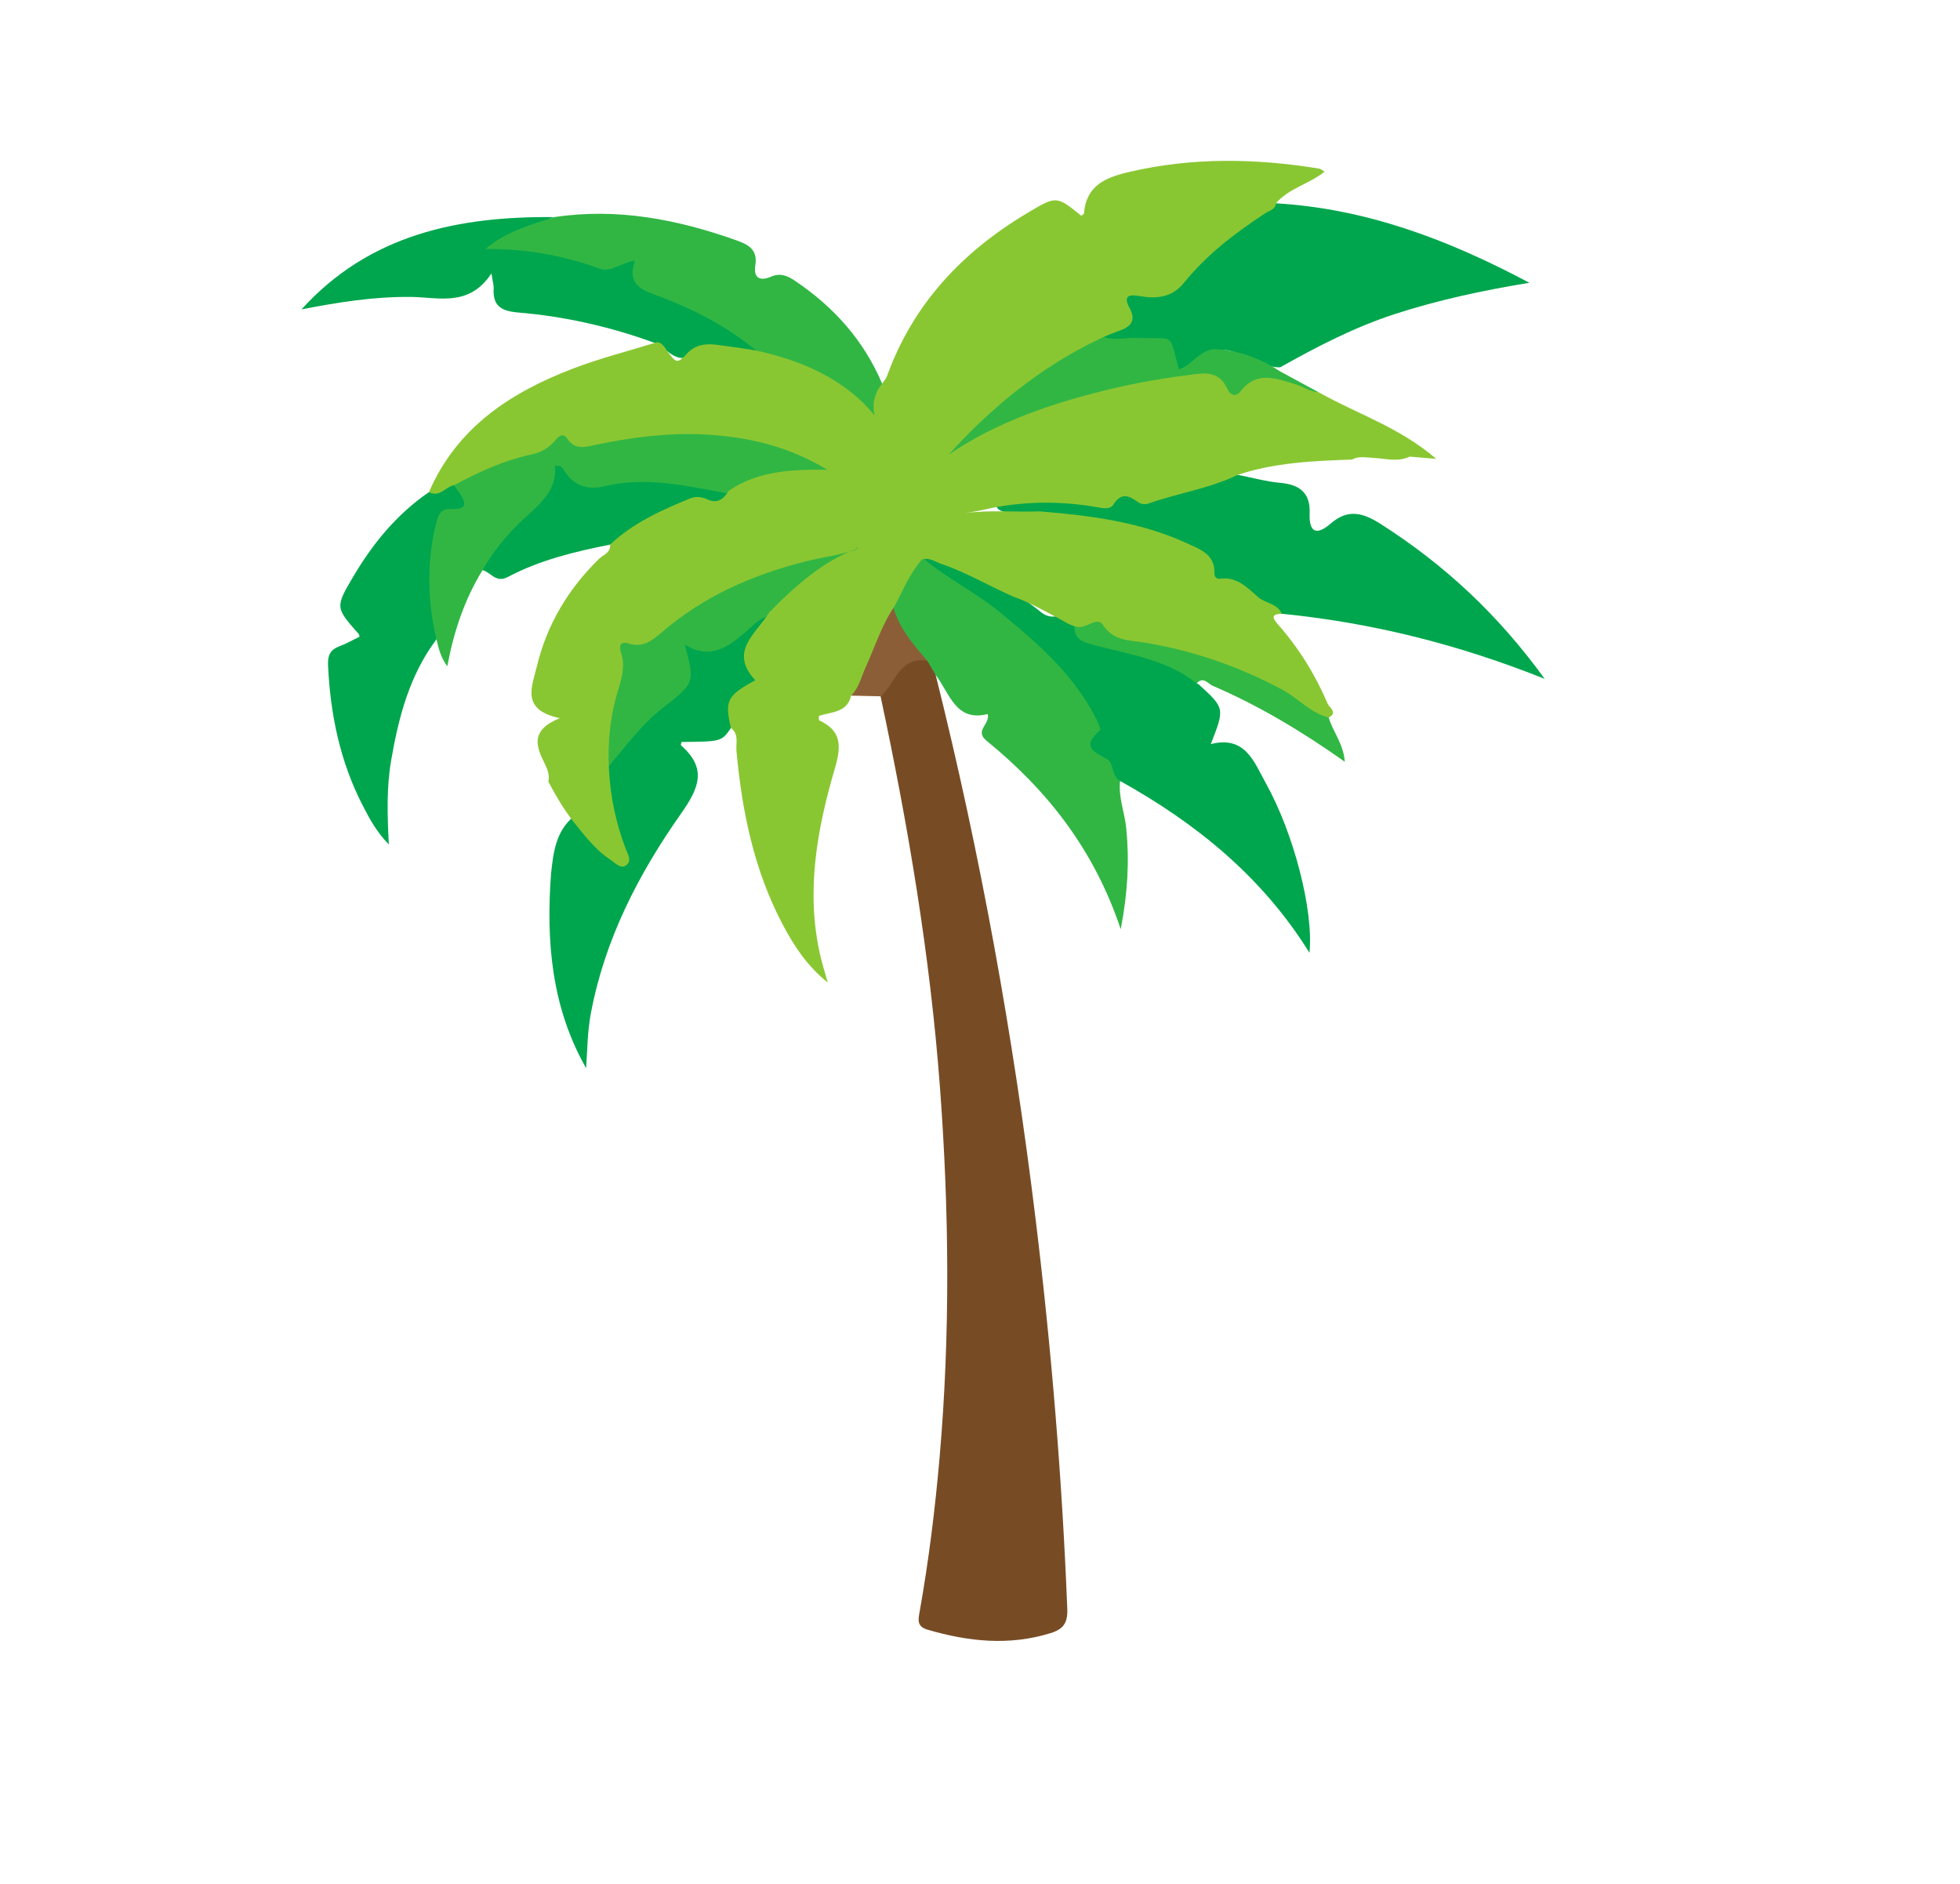 <?xml version="1.0" encoding="utf-8"?>
<!-- Generator: Adobe Illustrator 16.0.0, SVG Export Plug-In . SVG Version: 6.00 Build 0)  -->
<!DOCTYPE svg PUBLIC "-//W3C//DTD SVG 1.1//EN" "http://www.w3.org/Graphics/SVG/1.1/DTD/svg11.dtd">
<svg version="1.1" xmlns="http://www.w3.org/2000/svg" xmlns:xlink="http://www.w3.org/1999/xlink" x="0px" y="0px" width="516px"
	 height="496px" viewBox="0 0 516 496" enable-background="new 0 0 516 496" xml:space="preserve">
<g id="trunk">
	<g>
		<path fill-rule="evenodd" clip-rule="evenodd" fill="#774C25" d="M246.332,177.697c11.801,47.2,20.428,94.988,26.311,143.269
			c4.151,34.066,6.978,68.245,8.334,102.547c0.145,3.651-0.95,5.354-4.387,6.418c-10.96,3.397-21.688,2.232-32.441-0.916
			c-2.856-0.837-2.395-2.729-2.043-4.71c2.387-13.449,4.071-26.986,5.254-40.595c2.82-32.444,2.529-64.881,0.108-97.332
			c-2.593-34.759-8.377-69.027-15.646-103.073c1.368-6.26,6.063-10.454,11.56-10.335C245.633,173.75,246.937,175.13,246.332,177.697
			z"/>
		<path fill-rule="evenodd" clip-rule="evenodd" fill="#8C5E38" d="M234.906,158.866c3.193,4.961,6.791,9.675,9.23,15.098
			c-7.433-1.273-8.355,6.037-12.315,9.342c-2.584-0.057-5.168-0.113-7.752-0.17C226.795,174.649,229.597,166.198,234.906,158.866z"
			/>
	</g>
</g>
<g id="leaf1">
	<g>
		<path fill-rule="evenodd" clip-rule="evenodd" fill="#00A64D" d="M262.092,132.096c9.421-1.637,18.841-1.529,28.21,0.285
			c4.627,0.896,2.251-3.929,5.031-5.266c3.787,7.594,9.397,3.258,14.657,1.697c5.232-1.553,10.381-3.405,15.884-3.808
			c3.752,0.732,7.477,1.776,11.265,2.121c5.112,0.464,7.861,2.704,7.646,8.026c-0.205,5.085,1.875,5.866,5.527,2.691
			c4.564-3.966,8.497-2.893,13.255,0.148c16.572,10.591,30.711,23.621,43.094,40.722c-23.143-9.235-45.794-14.805-69.222-17.134
			c-3.82-0.044-6.137-2.777-8.831-4.864c-4.738-3.668-4.757-3.644-10.799-2.079c2.946-7.795-2.9-9.211-7.856-11.327
			c-11.479-4.9-23.71-6.129-35.932-7.417c-2.691-0.613-5.457-0.588-8.177-0.948C264.09,134.709,262.149,134.614,262.092,132.096z"/>
		<path fill-rule="evenodd" clip-rule="evenodd" fill="#00A64D" d="M289.122,88.099c2.728-1.179,6.571-1.655,7.88-3.729
			c1.4-2.222-2.693-4.84-2.812-9.026c10.877,5.474,16.523-1.689,22.923-8.2c5.422-5.516,11.411-10.63,18.793-13.623
			c23.532,1.394,44.985,9.35,66.716,20.919c-12.81,2.128-24.209,4.605-35.354,8.221c-10.67,3.462-20.519,8.582-30.237,14.034
			c-3.971,0.104-7.108-2.346-10.667-3.506c-2.034-0.663-3.977-1.773-6.062-0.206c-2.697,0.946-4.897,2.724-7.236,4.264
			c-2.184,1.438-3.931,1.06-4.391-1.573c-0.878-5.021-4.246-5.604-8.409-5.338c-2.465,0.157-4.963,0.193-7.42-0.076
			C291.379,90.098,289.318,90.593,289.122,88.099z"/>
		<path fill-rule="evenodd" clip-rule="evenodd" fill="#00A64D" d="M278.997,162.056c1.706-0.092,2.686,1.254,3.965,2.006
			c1.807,3.087,4.643,4.444,8.047,5.128c6.493,1.306,12.758,3.389,18.905,5.863c2.419,0.974,4.462,2.14,5.144,4.857
			c0.153,0.065,0.339,0.095,0.455,0.201c6.951,6.318,6.95,6.318,3.252,15.776c9.095-2.292,11.345,4.647,14.495,10.308
			c7.346,13.198,12.606,33.481,11.479,44.635c-12.459-20.049-29.855-34.096-49.857-45.233c-1.58,0.163-2.666-0.656-3-2.051
			c-0.772-3.229-4.161-3.628-5.828-5.666c-2.107-2.575,2.608-4.372,1.685-7.19c-1.054-3.213-2.95-5.925-4.97-8.575
			c-9.831-12.899-22.688-22.247-36.11-30.971c-1.894-1.231-4.87-1.819-4.626-5.117c1.474-1.638,2.749-0.027,3.933,0.405
			c7.253,2.65,14.24,5.911,21.009,9.633c2.414,1.613,4.827,3.242,7.068,5.077C275.608,162.424,277.196,162.562,278.997,162.056z"/>
		<path fill-rule="evenodd" clip-rule="evenodd" fill="#31B644" d="M242.031,146.028c6.357,5.874,14.301,9.523,20.972,14.967
			c9.808,8.004,19.354,16.232,25.322,27.726c0.596,1.146,1.599,3.24,1.247,3.544c-4.751,4.099-2.055,5.567,1.957,7.611
			c1.627,0.829,1.066,4.412,3.353,5.723c-0.495,4.307,1.227,8.328,1.633,12.533c0.816,8.45,0.409,16.769-1.467,26.49
			c-7.025-21.038-19.404-36.632-35.295-49.592c-3.327-2.713,0.916-4.236,0.29-7.053c-8.495,2.139-10.003-5.463-13.711-10.277
			c-0.731-1.247-1.463-2.491-2.194-3.735c-3.911-4.522-7.817-9.049-9.231-15.098C236.401,154.098,239.157,150.03,242.031,146.028z"
			/>
		<path fill-rule="evenodd" clip-rule="evenodd" fill="#00A64D" d="M203.285,161.993c-0.643,0.962-1.254,1.947-1.932,2.884
			c-5.358,7.402-5.362,7.399-0.823,14.752c-1.014,0.549-1.972,1.232-3.038,1.615c-3.366,1.211-5.116,3.275-4.468,7.075
			c0.179,1.051-0.382,2.228-0.6,3.344c-2.476,3.566-2.476,3.566-13.015,3.666c-0.043,0.318-0.234,0.811-0.099,0.929
			c6.882,5.997,4.741,11.185,0.019,17.882c-11.257,15.962-20.156,33.244-23.801,52.764c-0.879,4.705-0.892,9.466-1.221,14.3
			c-9.105-15.983-10.568-33.34-9.236-51.213c0.604-5.554,1.229-11.099,5.933-15.035c4.333,4.23,7.809,9.395,13.914,12.583
			c-3.17-8.175-5.701-16.083-5.82-24.516c3.199-7.167,8.823-12.338,14.484-17.452c1.602-1.447,3.287-2.806,4.894-4.259
			c2.363-2.137,3.125-4.288,1.738-7.492c-1.66-3.838-0.627-5.049,3.468-4.031c3.699,0.919,6.442-0.119,9.152-2.41
			c1.903-1.608,3.93-3.088,6.001-4.484C200.17,161.998,201.469,160.633,203.285,161.993z"/>
		<path fill-rule="evenodd" clip-rule="evenodd" fill="#31B644" d="M232.232,101.003c-0.487,3.06-0.974,6.12-1.604,10.087
			c-8.445-9.161-18.438-14.377-29.733-17.219c-10.633-5.794-20.676-12.732-32.318-16.572c-1.637-0.54-2.999-1.686-2.945-3.62
			c0.07-2.573-0.881-3.298-3.287-2.323c-2.613,1.058-5.213,0.599-7.795-0.283c-7.292-2.488-14.762-3.941-22.502-3.782
			c-0.83,0.017-1.665-0.028-2.482-0.189c-0.977-0.192-2.135-0.351-2.449-1.405c-0.396-1.333,0.645-2.19,1.624-2.799
			c4.69-2.917,9.562-5.367,15.281-5.382c0.667-0.001,1.326-0.015,1.925-0.364c16.564-2.49,32.393,0.594,47.953,6.126
			c3.357,1.193,5.584,2.568,4.947,6.589c-0.546,3.454,1.355,4.168,4.119,2.972c2.514-1.088,4.383-0.231,6.424,1.148
			C219.551,80.855,227.425,89.625,232.232,101.003z"/>
		<path fill-rule="evenodd" clip-rule="evenodd" fill="#31B644" d="M118.852,126.8c5.221-3.303,10.79-5.986,16.762-7.416
			c5.139-1.229,9.955-2.459,12.53-9.407c1.873,7.442,5.815,6.32,10.437,5.404c19.73-3.916,39.209-4.043,57.631,5.696
			c1.521,0.804,3.462,1.245,4.281,3.881c-10.01-0.393-19.652,0.31-28.492,5.042c-5.02,1.513-9.77-0.706-14.633-1.169
			c-5.653-0.539-11.26-0.921-16.854,0.136c-4.781,0.903-9.371,1.493-12.658-4.58c-3.378,11.049-13.614,15.318-18.4,24.013
			c-0.494,0.896-1.52,1.254-2.414,1.694c-4.758,7.707-7.566,16.147-9.285,25.32c-1.719-2.319-2.285-4.709-2.855-7.099
			c-3.408-4.773-3.084-10.33-3.262-15.764c-0.153-4.682,0.813-9.256,1.584-13.837c0.332-1.97,0.797-4.48,2.808-4.986
			C120.514,132.598,119.327,129.667,118.852,126.8z"/>
		<path fill-rule="evenodd" clip-rule="evenodd" fill="#00A64D" d="M145.945,57.152c-6.338,2.055-12.803,3.833-18.176,8.415
			c10.456-0.133,20.42,1.636,30.136,5.174c2.953,1.075,5.615-1.629,9.265-2.109c-2.418,7.03,2.703,7.934,7.321,9.733
			c9.604,3.742,18.649,8.557,26.403,15.506c-4.576-0.576-9.151-1.161-13.729-1.723c-2.253-0.276-4.278,0.201-5.89,1.92
			c-3.24,0.886-5.197-1.37-7.402-3.021c-0.514-0.259-1.027-0.519-1.537-0.776c-11.615-4.249-23.622-6.972-35.912-8.002
			c-4.571-0.383-6.712-1.753-6.459-6.366c0.042-0.752-0.211-1.521-0.582-3.927c-5.924,8.944-13.844,6.268-21.285,6.19
			c-9.678-0.1-19.186,1.428-28.729,3.287C97.276,61.689,120.682,56.903,145.945,57.152z"/>
		<path fill-rule="evenodd" clip-rule="evenodd" fill="#00A64D" d="M118.852,126.8c0.661,0.939,1.318,1.881,1.986,2.816
			c1.834,2.569,2.399,4.604-1.951,4.375c-2.787-0.147-3.494,1.402-4.095,3.863c-2.485,10.194-2.265,20.316,0.108,30.461
			c-7.084,9.437-9.945,20.459-11.912,31.808c-1.229,7.088-1.037,14.238-0.617,22.207c-3.242-3.34-5.084-6.785-6.863-10.233
			c-5.99-11.606-8.555-24.059-9.148-37.023c-0.116-2.556,0.613-4.06,3.021-4.951c1.83-0.676,3.543-1.672,5.271-2.508
			c-0.098-0.36-0.093-0.563-0.191-0.675c-6.188-7.011-6.255-7.05-1.393-15.258c5.14-8.678,11.438-16.36,19.853-22.122
			C114.898,128.638,116.875,127.719,118.852,126.8z"/>
		<path fill-rule="evenodd" clip-rule="evenodd" fill="#31B644" d="M289.122,88.099c3.399,1.905,7.075,0.699,10.609,0.843
			c9.938,0.407,7.905-1.578,10.63,8.328c3.796-1.243,5.871-5.983,10.584-5.273c5.906,0.448,11.203,2.585,16.113,5.8
			c3.361,1.819,6.724,3.638,10.087,5.458c-3.287,1.018-6.039-1.06-8.964-1.788c-4.493-1.118-8.295-1.412-11.196,2.998
			c-1.908,2.901-3.449,2.337-4.704-0.706c-1.14-2.763-2.073-4.65-6.409-4.127c-24.634,2.975-48.057,9.196-69.142,23.375
			C249.779,114.721,273.639,94.458,289.122,88.099z"/>
		<path fill-rule="evenodd" clip-rule="evenodd" fill="#00A64D" d="M127.041,150.093c2.721-4.791,6.123-9.014,10.127-12.82
			c4.344-4.129,9.596-7.751,8.934-14.65c1.84-0.191,2.073,0.791,2.49,1.409c2.584,3.831,5.963,5.059,10.528,3.969
			c11.13-2.658,21.999-0.005,32.88,1.999c-0.645,3.58-2.215,5.082-5.688,2.63c-2.081-1.469-4.053-0.417-6.109,0.309
			c-7.071,2.493-12.787,7.501-19.603,10.438c-9.294,1.845-18.509,4.062-26.941,8.534
			C130.525,153.572,129.24,150.654,127.041,150.093z"/>
		<path fill-rule="evenodd" clip-rule="evenodd" fill="#31B744" d="M315.058,179.911c-7.755-6.153-17.304-7.544-26.466-9.948
			c-3.121-0.819-6.352-1.453-5.63-5.901c1.354,0.053,2.585-0.283,3.829-0.866c2.383-1.116,5.387-4.083,5.567,1.951
			c0.062,2.089,2.448,1.66,4.062,1.886c16.917,2.371,32.958,7.249,47.274,16.878c2.175,1.462,4.084,3.318,6.115,4.991
			c1.07,3.721,3.863,6.827,4.234,11.639c-11.339-8.017-22.645-14.787-34.799-20.006
			C318.053,180.023,316.742,177.959,315.058,179.911z"/>
		<path fill-rule="evenodd" clip-rule="evenodd" fill="#31B644" d="M203.285,161.993c-3.205,0.365-5.167,2.848-7.349,4.699
			c-4.583,3.887-9.138,6.974-15.652,3.036c2.707,10.107,2.557,10.142-5.778,16.612c-6.031,4.683-10.357,11.04-15.408,16.683
			c-0.709-8.39,0.408-16.583,3.23-24.462c1.02-2.851,0.199-5.186-0.535-7.704c-0.315-1.081-1.254-2.194-0.354-3.25
			c0.993-1.167,2.188-0.246,3.173,0.211c3.061,1.423,5.235,0.795,7.896-1.573c14.753-13.122,32.646-19.208,51.803-22.192
			c0.861-0.134,1.902-0.465,3.022,0.664C217.916,148.688,210.168,154.757,203.285,161.993z"/>
	</g>
</g>
<g id="leaf2">
	<path fill-rule="evenodd" clip-rule="evenodd" fill="#89C732" d="M355.913,120.986c-10.146,0.343-20.279,0.786-30.04,4.016
		c-7.469,3.618-15.719,4.81-23.475,7.538c-0.942,0.332-2.061,0.199-2.873-0.4c-2.402-1.771-4.394-2.478-6.429,0.714
		c-0.946,1.484-3.094,0.854-4.691,0.588c-8.725-1.453-17.435-1.5-26.144,0.058c-2.729,0.568-5.452,1.188-8.215,1.588
		c6.54-0.896,13.116-0.227,19.673-0.462c13.307,1.076,26.496,2.755,38.792,8.408c3.4,1.563,7.354,2.865,7.199,7.831
		c-0.031,0.978,0.534,1.631,1.537,1.493c4.401-0.604,7.172,2.388,9.98,4.83c1.954,1.699,5.072,1.648,6.204,4.388
		c-2.532,0.097-2.711,0.852-1.036,2.75c5.535,6.269,9.903,13.322,13.166,21.007c0.382,0.899,2.736,2.264,0.247,3.569
		c-4.817-1.197-8.013-5.094-12.239-7.35c-11.438-6.106-23.439-10.264-36.217-12.385c-3.936-0.653-8.178-0.331-10.997-4.662
		c-1.581-2.428-4.482,1.246-6.926,0.458c-1.76-0.27-3.145-1.355-4.668-2.139c-3.948-2.097-7.849-4.293-12.081-5.799
		c-6.32-2.77-12.273-6.356-18.848-8.562c-1.663-0.558-3.199-1.817-5.137-1.142c-3.197,3.619-4.959,8.073-7.189,12.252
		c-3.395,4.971-5.165,10.706-7.623,16.116c-1.154,2.541-1.753,5.371-3.815,7.447c-1.046,4.56-5.313,4.253-8.461,5.333
		c0,0.578-0.101,1.095,0.015,1.147c5.971,2.766,5.908,6.742,4.164,12.693c-4.693,16.01-7.686,32.372-3.857,49.142
		c0.507,2.221,1.205,4.398,1.986,7.216c-5.445-4.394-8.85-9.6-11.776-15.122c-7.604-14.348-10.808-29.886-12.257-45.897
		c-0.184-2.031,0.711-4.409-1.454-5.988c-1.692-7.198-1.031-8.547,6.414-12.573c-7.112-7.635,0.278-12.301,3.666-17.868
		c8.978-9.173,15.814-14.131,23.104-16.77c0.627-0.226-0.474-0.613-0.021-0.123c0.146,0.157,0.046,0.278-0.289,0.392
		c-4.267,1.454-8.755,1.949-13.104,3.049c-14.082,3.56-27.104,9.233-38.176,18.868c-2.453,2.134-4.937,3.919-8.538,2.77
		c-2.379-0.758-2.528,0.797-1.97,2.511c1.045,3.206,0.307,6.234-0.654,9.298c-2.221,7.075-2.961,14.335-2.523,21.726
		c0.393,7.041,1.859,13.84,4.355,20.437c0.555,1.465,1.82,3.363,0.015,4.508c-1.38,0.876-2.736-0.706-3.958-1.511
		c-4.112-2.708-7-6.609-10.031-10.363c-2.438-3.208-4.488-6.663-6.357-10.229c0.359-1.717-0.188-3.22-0.951-4.741
		c-2.214-4.409-3.983-8.797,3.975-11.973c-10.375-2.197-7.313-8.326-6.09-13.483c2.633-11.088,8.271-20.544,16.455-28.509
		c1.087-1.058,3.087-1.572,2.859-3.699c6.082-5.744,13.558-9.089,21.156-12.189c1.389-0.567,3.008-0.391,4.369,0.239
		c2.738,1.267,4.363,0.012,5.686-2.201c7.67-5.219,16.406-5.702,25.983-5.556c-10.429-6.334-21.253-8.724-32.56-9.301
		c-9.509-0.486-18.875,0.766-28.175,2.678c-2.696,0.555-5.587,1.604-7.671-1.494c-1.146-1.704-2.224-0.812-3.155,0.313
		c-1.655,2-3.765,3.239-6.283,3.772c-7.226,1.531-13.846,4.583-20.31,8.035c-2.304,0.4-3.886,3.409-6.727,1.884
		c7.396-17.108,21.625-26.329,38.182-32.623c6.922-2.631,14.148-4.463,21.236-6.659c1.069-0.46,1.761,0.148,2.425,0.847
		c3.37,4.849,3.37,4.849,6.432,1.607c2.397-2.319,5.368-2.299,8.327-1.857c3.727,0.556,7.486,0.929,11.166,1.773
		c11.759,2.797,22.266,7.756,29.596,16.759c-0.687-2.606-0.3-5.659,1.947-8.4c0.441-0.682,1.032-1.31,1.302-2.054
		c6.883-19.003,19.88-32.723,36.985-42.908c7.604-4.527,7.601-4.532,14.143,0.757c0.249-0.207,0.693-0.4,0.711-0.628
		c0.582-7.368,5.687-9.451,11.918-10.909c16.639-3.894,33.285-3.589,50.002-0.874c0.444,0.072,0.836,0.465,1.423,0.809
		c-4.079,3.263-9.403,4.347-12.812,8.323c-0.139,1.671-1.689,1.893-2.732,2.575c-7.95,5.203-15.479,10.914-21.484,18.362
		c-3.181,3.944-7.313,4.254-11.737,3.475c-3.188-0.562-4.172,0.231-2.541,3.243c1.555,2.872,0.644,4.631-2.33,5.736
		c-1.862,0.693-3.737,1.389-5.527,2.272c-15.727,7.458-28.821,18.328-39.826,30.539c12.932-8.87,28.264-13.967,44.128-17.65
		c6.959-1.615,14.02-2.752,21.138-3.616c3.883-0.471,6.467,0.28,8.107,3.891c0.786,1.73,2.23,2.279,3.488,0.668
		c4.296-5.503,9.438-3.383,14.535-1.817c2.027,0.623,3.818,1.95,6.025,2.057c10.029,5.682,21.285,9.194,30.955,17.546
		c-2.907-0.247-4.937-0.419-6.966-0.591c-3.13,1.49-6.323,0.504-9.52,0.341C359.732,120.454,357.744,119.993,355.913,120.986z"/>
</g>
</svg>
